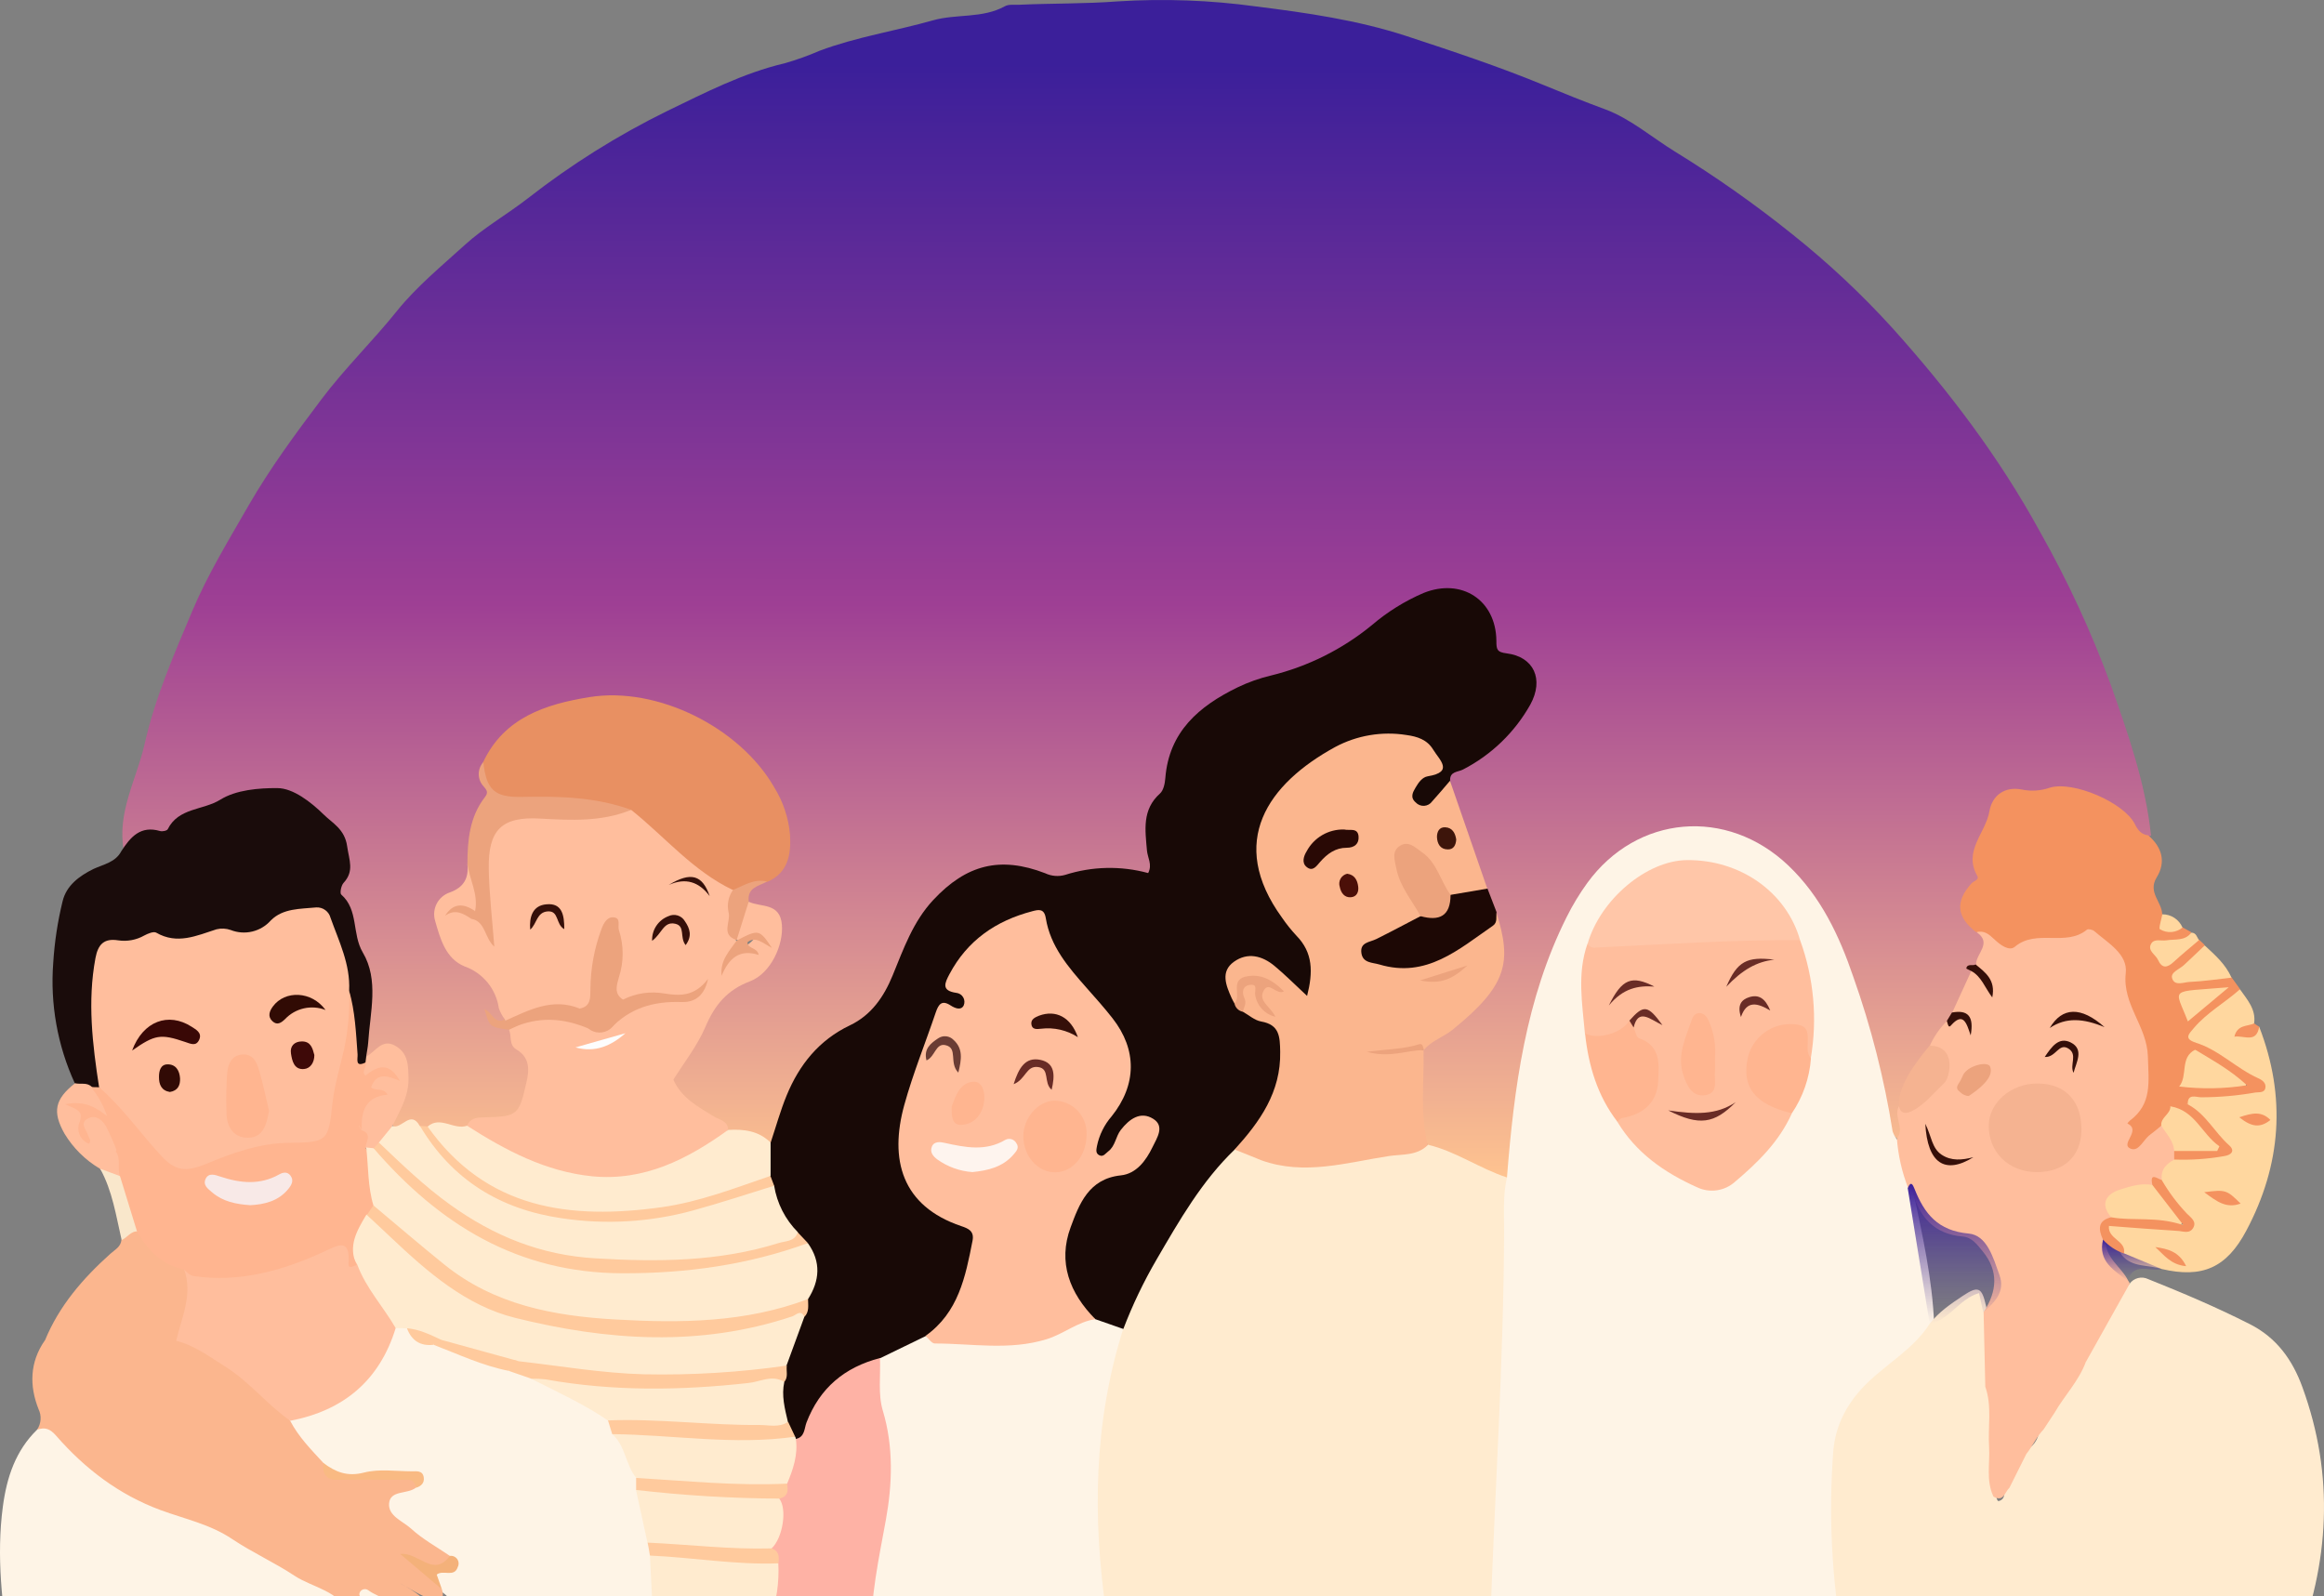 <svg width="380" height="261" viewBox="0 0 380 261" fill="none" xmlns="http://www.w3.org/2000/svg">
<rect x="0" y="0" width="380" height="261" fill="#808080" stroke="none"/>
<path d="M20.265 139.188C19.051 132.914 22.333 127.467 23.643 121.682C25.339 114.098 28.469 106.969 31.462 99.867C33.992 93.862 37.446 88.236 40.7 82.562C44.189 76.522 48.347 70.882 52.573 65.276C56.407 60.188 60.937 55.796 64.894 50.866C68.114 46.854 72.237 43.482 76.036 40.021C79.056 37.263 82.931 35.057 86.302 32.437C93.386 26.899 101.025 22.111 109.096 18.151C115.247 15.172 121.507 11.945 128.326 10.339C130.26 9.788 132.156 9.108 134 8.305C140.019 6.044 146.411 5.065 152.52 3.334C156.429 2.224 160.635 3.058 164.317 1.017C164.951 0.666 165.882 0.81 166.681 0.776C172.046 0.528 177.41 0.638 182.801 0.224C190.349 -0.251 197.924 0.029 205.416 1.059C213.614 2.086 221.964 3.279 229.941 5.885C237.525 8.381 245.061 10.877 252.466 13.931C255.672 15.255 259.099 16.641 262.422 17.861C266.559 19.378 270.11 22.474 273.943 24.832C280.58 28.91 286.954 33.4 293.028 38.277C298.888 42.941 304.364 48.069 309.403 53.611C318.594 63.835 326.881 74.736 333.534 86.905C338.093 94.959 341.983 103.374 345.166 112.064C347.965 120.028 350.833 128.101 351.716 136.637C350.068 137.327 349.406 136.058 348.799 135.031C347.352 132.597 345.138 131.894 342.56 130.894C338.568 129.384 334.748 130.411 330.88 130.039C329.653 129.922 328.301 130.204 327.867 131.252C326.44 134.7 323.378 137.706 324.309 141.953C324.449 142.499 324.46 143.07 324.34 143.62C324.22 144.171 323.974 144.686 323.62 145.125C321.262 148.365 321.345 148.799 324.061 151.812C326.371 153.757 325.171 155.729 324.116 157.701C324.454 158.624 322.296 157.466 323.158 158.852C322.834 161.389 321.22 163.375 320.241 165.636C319.936 166.179 319.6 166.704 319.235 167.208C318.263 168.587 317.339 170.056 316.422 171.497C314.408 174.407 312.409 177.33 311.747 180.915C311.34 181.887 311.747 182.846 311.747 183.811C311.747 184.776 312.037 186.1 310.416 186.293C308.955 185.521 309.079 184.025 308.755 182.715C306.052 171.807 303.977 160.707 298.592 150.64C294.193 142.422 287.843 136.968 278.252 136.106C270.454 135.417 264.835 139.099 260.512 145.235C254.472 153.819 252.038 163.727 250.073 173.793C249.061 179.208 248.348 184.675 247.936 190.168C247.936 190.976 247.696 191.765 247.247 192.436C246.884 192.73 246.443 192.908 245.978 192.949C245.514 192.989 245.048 192.89 244.64 192.664C240.972 190.802 237.022 189.541 233.492 187.382C231.327 182.639 232.499 177.661 232.43 172.772C232.483 172.407 232.578 172.048 232.712 171.704C233.312 170.228 234.574 169.429 235.85 168.636C237.293 167.7 238.663 166.653 239.945 165.505C245.158 161.038 246.764 155.639 244.385 149.137C243.903 147.882 243.461 146.607 242.896 145.38C240.683 139.505 238.435 133.659 237.07 127.488C237.318 125.888 238.649 125.343 239.828 124.661C243.509 122.524 246.679 119.609 249.115 116.118C251.928 112.119 251.115 109.286 246.55 107.727C244.82 107.134 244.33 106.073 244.096 104.452C243.172 97.999 238.683 95.565 232.671 98.247C229.728 99.589 226.981 101.326 224.508 103.411C220.03 107.022 214.836 109.64 209.27 111.092C205.506 112.133 201.824 113.443 198.68 115.918C195.129 118.676 192.406 121.958 191.985 126.674C191.989 127.369 191.813 128.053 191.475 128.66C190.216 130.373 189.341 132.338 188.912 134.421C188.482 136.503 188.507 138.654 188.986 140.726C189.351 142.567 188.234 143.546 186.318 143.277C182.451 142.697 178.505 142.932 174.734 143.966C173.502 144.319 172.182 144.201 171.032 143.635C163.979 140.188 155.829 143.049 150.837 151.737C149.602 154.07 148.52 156.482 147.597 158.955C145.804 163.313 143.212 166.829 138.785 169.049C132.959 171.98 130.208 177.406 128.381 183.39C127.988 184.659 128.167 186.203 126.775 187.038C124.286 186.424 121.79 185.831 119.349 185.018C117.281 183.446 114.833 182.384 112.813 180.701C111.468 179.585 110.269 178.426 109.965 176.613C109.841 174.944 111.034 173.896 111.847 172.676C112.661 171.456 113.737 170.297 114.281 168.932C116.053 164.499 118.673 161.038 123.293 159.142C125.175 158.369 126.354 156.432 127.002 154.37C128.009 151.164 127.361 149.82 124.127 148.724C123.334 148.455 122.583 148.262 122.369 147.345C122.038 145.014 123.796 144.352 125.382 143.553C128.381 141.787 129.16 139.043 128.526 135.865C126.857 127.446 121.631 121.689 114.102 118.187C106.166 114.491 97.865 113.36 89.446 116.884C85.454 118.566 81.931 120.841 80.194 125.088C81.311 129.66 78.711 133.569 77.912 137.795C77.723 138.923 77.638 140.065 77.656 141.208C77.834 142.352 77.616 143.523 77.038 144.526C76.46 145.529 75.557 146.304 74.478 146.724C72.492 147.669 72.072 149.344 72.761 151.344C73.678 153.998 74.829 156.694 77.546 157.77C81.807 159.438 82.607 162.927 83.062 166.774C82.552 167.574 81.752 167.333 80.993 167.312C81.904 167.801 83.007 167.429 83.82 168.112C85.434 171.207 88.764 173.696 87.268 177.895C86.447 181.687 84.572 184.176 80.214 183.783C79.176 183.691 78.135 183.932 77.243 184.473C75.105 185.679 72.851 183.976 70.686 184.735C70.23 184.822 69.762 184.822 69.307 184.735C67.735 183.501 65.749 185.514 64.205 184.087C64.439 181.584 66.225 179.578 66.273 176.971C66.383 172.531 65.191 171.552 61.219 173.165C61.018 173.269 60.79 173.309 60.566 173.279C60.342 173.25 60.132 173.152 59.965 173C59.399 170.152 60.054 167.326 60.213 164.506C60.358 161.92 60.351 159.348 59.227 157.101C57.627 153.881 57.593 150.206 55.841 147.055C55.609 146.587 55.499 146.068 55.522 145.545C55.545 145.023 55.7 144.516 55.972 144.07C57.655 140.802 56.552 137.864 54.311 135.617C50.781 132.121 47.195 129.046 41.211 130.735C36.805 131.976 32.551 133.114 28.8 135.727C28.517 135.92 28.242 136.21 27.924 136.244C25.172 136.599 22.546 137.608 20.265 139.188Z" fill="url(#paint0_linear_1_10874)"/>
<path d="M246.405 192.54C247.563 177.868 249.459 163.361 256.161 149.965C257.13 148.019 258.258 146.155 259.532 144.394C267.661 133.217 282.375 131.983 292.413 141.532C297.715 146.579 300.742 152.998 303.045 159.762C305.951 167.965 308.1 176.416 309.464 185.011C309.608 185.437 309.82 185.838 310.091 186.197C312.16 188.651 311.622 191.933 312.808 194.67C314.325 201.91 315.973 209.149 316.255 216.561C315.842 218.361 314.539 219.505 313.194 220.581C310.864 222.449 308.74 224.545 306.485 226.483C302.349 230.047 300.673 234.598 300.694 239.893C300.735 248.698 300.149 257.537 302.073 266.259C302.342 267.486 302.273 268.83 302.976 269.899C304.831 272.719 303.128 272.657 300.97 272.657C293.186 272.657 285.401 272.457 277.617 272.767L244.915 273.008C244.226 273.008 243.536 273.167 243.04 272.478C242.382 271.522 242.084 270.364 242.199 269.209C243.502 257.592 243.316 245.905 243.95 234.253C244.64 222.256 245.17 210.239 244.881 198.207C244.798 196.242 244.391 194.022 246.405 192.54Z" fill="#FEF4E6"/>
<path d="M246.405 192.54C245.715 195.477 245.95 198.469 245.936 201.427C245.86 222.635 244.433 243.795 243.688 264.983C243.598 267.493 243.24 269.995 242.999 272.505L183.862 272.891C180.201 272.891 181.166 269.713 180.353 267.762C178.064 257.385 178.45 246.836 178.829 236.363C178.971 229.969 180.299 223.656 182.745 217.747C186.609 207.482 192.15 197.929 199.141 189.478C199.89 188.449 201.005 187.745 202.258 187.514C203.45 187.348 204.485 187.844 205.546 188.265C210.148 190.037 215.176 190.383 219.977 189.258C224.41 188.341 228.906 187.403 233.477 187.189C238.083 188.279 241.957 191.099 246.405 192.54Z" fill="#FFEBCF"/>
<path d="M277.583 272.795H302.866C301.577 271.223 301.563 269.762 301.322 268.472C299.525 258.313 298.99 247.971 299.729 237.68C300.012 233.309 301.859 229.565 305.19 226.269C308.52 222.974 312.919 220.574 315.532 216.458C317.007 214.541 318.979 213.211 320.944 211.901C323.474 210.212 324.054 210.522 324.722 213.48C324.797 213.924 324.898 214.364 325.026 214.797C325.853 218.733 325.357 222.719 325.502 226.683C325.598 232.261 324.867 237.866 325.95 243.41C326.088 243.72 326.198 244.051 326.308 244.368C326.419 244.685 326.529 245.526 326.805 245.458C328.073 245.133 327.604 243.886 327.887 243.024C328.445 240.987 329.453 239.102 330.838 237.508C332.32 236.639 333.424 235.508 333.403 233.626C333.575 232.282 334.782 231.558 335.313 230.434C337.03 227.786 338.905 225.235 340.415 222.457C343.131 218.32 344.4 213.328 348.227 209.908C348.563 209.45 349.05 209.125 349.602 208.989C350.154 208.852 350.736 208.914 351.247 209.164C356.893 211.418 362.471 213.783 367.897 216.541C372.282 218.768 374.84 222.374 376.461 226.814C381.749 241.293 380.908 255.593 375.295 269.796C374.42 272.002 372.806 271.775 371.117 271.782C356.08 271.844 341.022 271.396 326.012 272.092C311.002 272.788 295.992 272.609 280.989 272.954C279.865 272.954 278.721 272.844 277.583 272.795Z" fill="#FFEBCF"/>
<path d="M106.593 272.292C102.148 272.791 97.676 273.021 93.203 272.981C73.126 273.243 53.041 273.333 32.971 273.967C24.145 274.243 15.313 274.091 6.495 274.581C3.447 274.753 2.151 273.988 1.62 270.616C0.365 262.529 -0.62 254.51 0.469 246.347C1.103 241.583 2.537 237.225 6.081 233.771C7.536 232.357 8.674 233.026 9.86 234.233C11.809 236.32 13.881 238.288 16.065 240.128C20.099 243.342 24.743 245.704 29.716 247.071C37.259 249.139 43.168 254.262 49.953 257.751C52.821 259.226 56.289 260.067 57.792 263.48C58.481 264.859 59.86 265.549 61.15 266.976C60.826 264.859 60.205 263.398 58.957 262.219C58.35 261.529 57.681 260.743 58.53 259.826C58.817 259.535 59.192 259.344 59.597 259.283C60.002 259.222 60.416 259.294 60.777 259.488C63.046 260.543 65.528 261.24 67.272 263.205C67.796 264.253 68.789 265.108 69.609 264.046C70.567 262.952 71.723 262.049 73.016 261.384C73.45 261.115 72.733 260.695 72.422 260.447C72.17 260.279 71.939 260.083 71.733 259.861C70.499 258.24 70.03 256.855 72.726 256.296C73.781 256.075 73.657 255.572 72.843 255.076C70.072 253.321 67.454 251.335 65.018 249.139C61.874 246.168 62.149 244.734 66.107 243.134C66.526 242.985 66.93 242.796 67.314 242.569C68.003 241.348 66.879 241.569 66.383 241.555C63.99 241.493 61.556 241.203 59.233 241.721C58.074 242.026 56.854 242.022 55.697 241.707C54.54 241.392 53.486 240.779 52.642 239.928C50.332 237.68 47.67 235.681 47.071 232.206C47.498 231.027 48.594 230.93 49.573 230.717C56.24 229.255 60.777 225.394 62.97 218.871C63.266 218.003 63.556 217.127 64.514 216.727C65.169 216.493 65.888 216.515 66.528 216.789C67.969 217.747 69.03 219.409 71.092 219.195C75.153 220.443 79.021 222.243 83.089 223.477C84.573 223.815 86.025 224.276 87.432 224.856C91.452 227.131 96.175 228.207 99.395 231.847C99.924 232.488 100.386 233.181 100.774 233.916C102.594 236.343 103.656 239.135 104.642 241.962C104.77 242.465 104.865 242.976 104.924 243.492C106.062 246.354 106.131 249.429 106.676 252.407C106.839 253.146 106.933 253.899 106.958 254.655C107.372 257.951 107.917 261.24 107.648 264.584C107.648 265.383 107.648 266.183 107.648 266.99C107.62 268.838 108.027 270.747 106.593 272.292Z" fill="#FEF4E6"/>
<path d="M348.24 209.887L341.049 222.732C337.443 224.297 337.194 227.938 335.974 230.971L334.161 233.729C333.002 234.922 332.347 236.487 331.327 237.763C330.408 239.601 329.488 241.44 328.569 243.278C327.804 243.968 327.611 245.712 325.928 244.712V244.671C324.715 242.065 325.398 239.286 325.239 236.59C325.025 233.309 325.749 229.978 324.618 226.758C324.531 222.691 324.439 218.625 324.343 214.562C326.549 211.176 326.859 207.832 324.136 204.55C323.267 203.502 322.44 202.33 320.923 202.199C316.276 201.813 313.842 199.021 312.691 194.774C312.601 194.443 312.408 194.174 312.001 194.257C310.988 191.663 310.368 188.932 310.16 186.155C311.622 184.432 309.243 182.301 310.739 180.577C311.249 180.65 311.767 180.618 312.264 180.484C312.76 180.35 313.224 180.117 313.628 179.798C315.545 178.364 317.282 177.006 320.123 177.902C322.012 178.502 323.143 176.482 323.626 174.834C324.108 173.186 322.626 173.745 321.881 173.793C319.247 173.958 316.8 173.793 315.579 170.925C316.268 169.425 317.224 168.063 318.399 166.905C319.723 166.602 321.24 164.899 322.143 167.408C321.985 165.568 320.151 166.264 319.234 165.533C320.272 163.272 321.311 161.006 322.35 158.735C324.418 158.487 324.618 160.486 325.577 161.493C325.039 160.072 323.577 159.197 323.108 157.666C323.108 155.922 325.811 154.219 323.191 152.426C323.34 152.175 323.575 151.986 323.853 151.894C324.131 151.803 324.432 151.816 324.701 151.93C330.031 155.301 335.202 151.93 340.414 151.516C341.793 151.399 342.855 151.406 343.896 152.281C346.82 154.736 349.033 157.542 348.867 161.644C348.819 162.913 348.867 164.285 349.764 165.25C351.494 167.181 351.598 169.429 351.963 171.862C352.618 176.282 353.087 180.357 349.35 183.742C349.122 183.949 349.391 185.162 349.653 185.942C351.067 185.493 351.722 183.728 353.425 183.811C355.252 184.576 355.941 186.121 356.265 187.948C356.294 188.453 356.223 188.959 356.059 189.437C355.369 190.644 354.487 191.733 353.804 192.947C353.047 193.247 352.347 193.676 351.736 194.215C350.536 194.597 349.307 194.879 348.061 195.056C345.813 195.484 344.882 196.684 345.489 198.945C345.006 200.152 344 201.193 344.317 202.654C344.11 205.702 346.882 207.129 347.999 209.453C348.107 209.58 348.189 209.728 348.24 209.887Z" fill="#FFBE9D"/>
<path d="M47.45 232.342C48.829 234.983 50.897 237.072 52.89 239.237C53.896 241.588 55.93 241.892 58.054 241.554C60.681 241.14 63.308 241.319 65.935 241.34C67.052 241.34 68.692 241.147 68.003 243.271C66.624 244.388 63.797 243.615 63.618 245.856C63.453 247.925 65.893 248.745 67.245 249.993C69.127 251.717 71.437 252.972 73.56 254.426C74.415 255.916 73.326 256.212 72.271 256.398C71.606 256.544 70.918 256.553 70.249 256.424C69.58 256.295 68.945 256.03 68.382 255.647C70.002 256.398 70.83 258.405 72.25 259.88C72.836 261.755 71.74 261.811 70.458 261.452C68.61 260.928 67.079 259.721 65.369 258.908C66.598 259.502 67.755 260.236 68.817 261.094C69.665 261.783 70.32 262.728 69.658 263.769C68.92 264.941 67.831 264.989 66.79 263.996C65.149 261.749 62.267 261.549 60.184 260.018C60.069 259.94 59.938 259.89 59.8 259.87C59.663 259.85 59.523 259.861 59.39 259.903C59.258 259.944 59.136 260.016 59.035 260.111C58.934 260.206 58.855 260.323 58.805 260.452C58.523 261.3 59.647 261.3 59.826 261.99C60.178 264.61 59.778 264.906 57.123 264.017C55.482 260.08 51.2 259.666 48.16 257.674C44.913 255.516 41.265 253.882 37.956 251.668C34.391 249.262 30.227 248.393 26.283 246.945C19.505 244.45 13.907 240.196 9.205 234.804C8.184 233.632 7.371 233.335 6.061 233.79C6.391 233.304 6.588 232.738 6.632 232.152C6.676 231.565 6.564 230.977 6.309 230.446C4.792 226.647 4.847 222.745 7.329 219.194C9.639 219.036 11.721 218.015 13.872 217.326C18.779 215.672 24.137 215.999 28.806 218.236C36.136 221.476 42.748 225.703 47.45 232.342Z" fill="#FBB68E"/>
<path d="M19.836 139.189C21.319 136.893 22.966 134.948 26.166 135.893C26.538 136.003 27.296 135.851 27.427 135.596C29.172 132.066 33.219 132.508 36.018 130.77C38.597 129.157 42.341 128.853 45.347 128.874C47.939 128.874 50.863 131.177 52.931 133.197C54.31 134.576 56.378 135.562 56.764 138.396C57.089 140.678 57.964 142.436 56.172 144.38C55.779 144.808 55.537 146.063 55.799 146.283C58.661 148.8 57.523 152.709 59.316 155.743C61.991 160.252 60.515 165.506 60.205 170.47C60.15 171.249 59.977 172.021 59.867 172.8C59.982 172.963 60.049 173.155 60.058 173.354C60.068 173.553 60.021 173.751 59.922 173.924C57.426 175.365 57.668 173.173 57.516 171.952C57.102 168.719 56.827 165.471 56.378 162.245C55.983 158.938 55.172 155.695 53.965 152.592C52.986 149.958 51.207 148.455 48.78 149.834C43.692 152.806 38.066 152.923 32.557 153.895C30.73 154.219 29.027 154.653 27.172 154.061C24.035 153.054 21.139 154.826 18.099 155.102C16.575 155.24 16.396 157.17 16.237 158.48C15.706 162.803 15.706 167.175 16.237 171.497C16.499 173.566 16.851 175.572 16.568 177.647C16.431 177.887 16.228 178.083 15.984 178.212C15.74 178.342 15.465 178.399 15.189 178.378C14.086 178.234 12.983 178.109 12.231 177.137C9.396 170.962 8.183 164.165 8.708 157.391C8.92 154.02 9.43 150.674 10.232 147.393C10.845 144.815 12.928 143.256 15.293 142.091C16.941 141.333 18.892 141.009 19.836 139.189Z" fill="#1A0C0B"/>
<path d="M353.397 184.079C352.777 184.582 352.177 185.113 351.529 185.582C350.46 186.354 349.743 188.374 348.399 187.843C346.53 187.099 350.247 184.879 347.847 183.707C347.966 183.545 348.1 183.395 348.247 183.258C351.956 180.501 351.308 176.881 351.205 172.785C351.081 167.794 347.006 164.277 347.585 159.12C347.937 156.01 344.669 154.197 342.449 152.267C342.166 152.018 341.442 151.853 341.235 152.025C337.788 154.873 332.961 151.846 329.452 154.818C328.528 155.604 327.059 154.514 326.129 153.632C325.198 152.749 324.419 152.094 323.123 152.432C319.896 149.922 319.675 147.426 322.364 144.455C322.723 144.062 323.674 143.876 323.309 143.234C320.965 139.146 324.688 136.216 325.288 132.685C325.736 130.017 327.852 128.549 330.61 129.114C332.142 129.423 333.728 129.313 335.202 128.797C339.029 127.659 347.289 131.244 349.061 134.74C349.571 135.761 350.116 136.457 351.253 136.595C353.528 138.532 354.204 140.966 352.632 143.49C351.157 145.91 353.473 147.454 353.542 149.467C353.977 151.212 355.259 151.646 356.845 151.632L358.279 152.425C357.865 154.618 356.004 154.232 354.521 154.494C353.97 154.604 353.335 154.569 353.142 155.245C353.113 155.416 353.128 155.591 353.186 155.754C353.244 155.917 353.343 156.062 353.473 156.176C354.066 156.865 354.673 156.555 355.314 156.217C356.776 155.445 357.507 153.459 359.541 153.632L360.458 154.487C360.458 156.948 357.886 157.493 356.886 159.313C359.513 160.754 362.326 158.155 364.863 159.796L366.242 161.699C366.132 163.464 364.56 163.898 363.484 164.836C361.733 166.387 359.037 167.311 359.348 170.4C359.441 170.861 359.4 171.34 359.23 171.779C358.175 173.716 357.955 175.916 357.162 177.984C357.057 178.593 356.869 179.184 356.603 179.742C356.307 180.266 355.866 180.701 355.583 181.231C354.99 182.328 354.556 183.493 353.397 184.079Z" fill="#F4925F"/>
<path d="M181.222 268.279C182.367 269.658 180.988 272.505 183.87 272.891L145.307 273.664C140.874 272.974 136.413 273.477 131.973 273.36C125.988 273.209 126.043 274.505 124.623 267.589C123.796 266.141 125.83 265.486 125.574 264.19C125.657 261.529 126.485 258.957 126.429 256.289C126.588 255.144 125.788 254.22 125.781 253.076C127.16 250.47 127.374 247.67 127.16 244.802C127.583 243.96 127.853 243.05 127.96 242.113C128.781 239.887 129.341 237.573 129.629 235.218C130.649 233.426 131.38 231.502 132.304 229.668C134.276 225.773 137.578 223.463 141.543 221.946C142.632 221.532 143.777 221.188 144.514 222.587C145.424 230.172 146.921 237.756 146.341 245.457C146.048 248.655 145.434 251.815 144.507 254.889C143.356 259.026 143.584 263.08 143.639 267.189C143.687 270.464 145.114 271.699 148.465 271.512C157.304 271.016 166.143 271.312 174.975 271.333C177.713 271.354 179.891 270.864 181.222 268.279Z" fill="#FEB2A5"/>
<path d="M358.968 170.478C357.044 169.843 357.913 169.057 358.74 168.085C360.898 165.548 363.829 163.948 366.256 161.77C367.442 163.466 368.91 165.038 368.572 167.354C368.455 167.899 367.959 168.147 367.442 168.513C368.379 168.713 368.821 168.126 369.407 167.906C373.84 179.344 373.026 190.465 367.297 201.242C364.07 207.323 360.092 209.068 353.452 207.509C351.28 206.772 348.626 207.323 346.943 205.241C346.695 204.862 346.488 204.455 346.254 204.069C345.475 202.883 343.496 201.918 344.392 200.38C345.171 199.063 347.15 199.925 348.529 199.76C351.473 199.429 354.369 200.49 357.623 200.208C356.506 197.45 353.038 196.257 353.487 192.968C353.252 191.3 354.176 190.328 355.555 189.597C357.851 187.894 360.995 189.514 363.463 187.577C361.347 185.232 359.402 182.881 357.348 180.62C357.148 178.241 358.989 178.551 360.354 178.448C363.036 178.248 365.794 178.696 368.627 177.31C365.525 174.601 361.629 173.367 358.968 170.478Z" fill="#FFD79F"/>
<path d="M28.806 219.243C22.739 216.009 16.713 216.967 10.632 219.298C9.68 219.663 8.342 221.449 7.356 219.18C9.673 213.527 13.562 209.045 18.036 205.032C18.795 204.343 19.739 203.915 19.857 202.757C20.463 201.64 21.105 200.578 22.656 200.889C25.015 203.518 27.701 205.835 30.647 207.783C32.405 211.975 31.371 215.726 28.806 219.243Z" fill="#FBB68E"/>
<path d="M12.273 177.137C13.19 177.35 14.252 176.937 15.031 177.757C16.934 178.791 18.326 180.143 17.989 182.584C16.072 183.376 15.231 180.956 13.611 181.308C14.19 182.287 12.652 183.328 13.3 184.28C13.238 184.969 13.941 184.569 13.486 184.597C13.335 184.597 13.314 184.521 13.314 184.335C13.259 181.804 14.693 181.742 16.41 182.611C18.547 183.673 19.085 185.865 19.857 187.872C20.361 189.371 20.361 190.993 19.857 192.491C18.326 192.981 17.251 192.264 16.341 191.112C13.959 189.707 11.964 187.731 10.536 185.362C8.536 181.798 8.963 179.729 12.273 177.137Z" fill="#FFBE9D"/>
<path d="M364.87 159.872C362.637 160.113 360.403 160.458 358.162 160.562C357.148 160.562 355.604 161.348 355.17 159.989C354.852 159.01 356.307 158.521 357.045 157.859C358.21 156.804 359.327 155.687 360.492 154.598C362.161 156.156 363.926 157.673 364.87 159.872Z" fill="#FFD79F"/>
<path d="M16.375 191.113L19.822 192.396C20.907 193.598 21.717 195.024 22.193 196.572C22.669 198.12 22.802 199.754 22.58 201.359C21.387 201.269 20.822 202.372 19.891 202.779C18.967 198.787 18.388 194.74 16.375 191.113Z" fill="#F9E7CB"/>
<path d="M359.548 153.742C358.169 154.928 356.748 156.072 355.411 157.307C354.356 158.279 353.515 158.41 352.853 156.955C352.453 156.079 351.102 155.479 351.729 154.335C352.225 153.432 353.384 153.907 354.246 153.763C355.659 153.535 357.252 153.914 358.3 152.508C359.1 152.515 359.217 153.225 359.548 153.742Z" fill="#FFD79F"/>
<path d="M347.295 204.95L353.452 207.508C351.577 208.087 348.826 206.211 347.937 209.479C345.71 207.728 342.972 206.28 343.883 202.661C345.627 202.488 346.309 203.943 347.295 204.95Z" fill="url(#paint1_linear_1_10874)"/>
<path d="M356.866 151.675C356.357 152.101 355.728 152.357 355.067 152.408C354.405 152.459 353.745 152.301 353.177 151.957C352.929 151.82 353.412 150.358 353.563 149.51C354.266 149.506 354.954 149.709 355.541 150.094C356.128 150.479 356.589 151.029 356.866 151.675Z" fill="#FFD79F"/>
<path d="M369.407 167.905C368.924 170.663 366.966 169.284 365.346 169.518C365.835 167.519 367.476 167.871 368.572 167.354L369.407 167.905Z" fill="#F4925F"/>
<path d="M143.86 222.083C138.096 223.58 134.035 226.972 131.87 232.619C131.504 233.57 131.615 234.997 130.132 235.301L129.67 235.094C128.719 234.273 128.505 233.06 128.022 231.984C127.261 230.21 127.05 228.247 127.416 226.351C127.682 225.361 127.853 224.347 127.926 223.325C128.55 220.486 129.511 217.731 130.787 215.12C131.153 214.21 131.434 213.268 131.628 212.307C132.58 209.59 133.435 206.881 131.628 204.171C130.973 203.261 130.174 202.468 129.477 201.592C127.655 199.359 126.361 196.743 125.692 193.939C125.457 193.249 125.279 192.541 125.161 191.822C125.099 190.099 124.63 188.306 126.016 186.831C126.871 184.266 127.595 181.639 128.622 179.136C130.691 174.103 133.917 170.076 138.964 167.67C142.467 166.002 144.522 163.009 145.956 159.507C147.735 155.17 149.279 150.73 152.588 147.179C158.008 141.367 163.551 139.967 170.894 142.794C171.916 143.28 173.081 143.376 174.169 143.063C178.568 141.655 183.281 141.552 187.738 142.766C188.462 141.387 187.634 140.243 187.538 139.057C187.255 135.734 186.711 132.403 189.668 129.763C190.254 129.239 190.475 128.108 190.544 127.232C191.144 119.648 196.06 115.47 202.327 112.416C204.089 111.563 205.938 110.906 207.843 110.457C213.879 108.976 219.507 106.164 224.315 102.225C226.851 100.056 229.701 98.282 232.767 96.965C238.973 94.469 244.599 98.102 244.675 104.769C244.675 106.148 244.73 106.645 246.343 106.838C250.79 107.389 252.5 111.064 250.225 115.215C247.68 119.752 243.859 123.442 239.235 125.826C238.421 126.267 237.022 126.115 237.111 127.639C237.07 129.446 235.787 130.507 234.629 131.583C234.187 132.055 233.576 132.333 232.93 132.355C232.283 132.377 231.655 132.141 231.182 131.7C229.961 130.687 230.347 129.459 231.016 128.287C231.388 127.702 231.854 127.183 232.395 126.75C234.753 124.681 234.608 123.302 231.85 121.806C229.976 120.898 227.862 120.606 225.811 120.972C218.123 121.91 212.456 125.998 208.346 132.431C205.588 136.72 205.899 141.091 208.008 145.531C209.346 148.351 211.297 150.764 213.207 153.191C214.889 155.329 215.276 157.728 215.076 160.307C214.993 161.334 214.986 162.52 213.828 162.927C212.669 163.333 211.876 162.506 211.104 161.823C210.166 160.982 209.325 160.038 208.346 159.224C206.685 157.845 204.761 156.735 202.734 158.066C200.562 159.493 201.803 161.513 202.458 163.32C202.617 163.697 202.85 164.038 203.142 164.325C203.435 164.611 203.781 164.837 204.161 164.988C210.828 168.263 211.352 169.263 209.642 176.709C208.56 181.439 206.243 185.424 201.9 187.961C196.501 193.146 192.84 199.565 189.124 205.943C187.006 209.575 185.187 213.372 183.684 217.299C181.726 218.319 180.34 216.871 178.775 216.182C171.528 209.638 171.666 199.152 179.057 192.946C180.048 192.162 181.211 191.624 182.45 191.374C185.125 190.685 186.752 188.858 187.828 186.445C188.158 185.7 188.386 184.852 187.628 184.231C186.869 183.611 185.883 183.887 185.083 184.404C183.842 185.197 183.553 186.658 182.76 187.768C181.967 188.878 181.015 189.837 179.609 189.216C177.989 188.527 178.726 187.072 178.975 185.9C179.292 184.411 180.223 183.211 181.084 181.991C184.904 176.613 184.766 171.648 180.74 166.581C176.996 161.837 172.335 157.721 170.398 151.709C169.901 150.185 168.695 150.082 167.302 150.488C162.837 151.77 159.031 154.71 156.663 158.707C155.891 159.955 155.974 160.844 157.077 162.016C158.849 163.94 158.532 164.823 155.932 165.319C155.315 165.398 154.733 165.651 154.254 166.05C153.775 166.448 153.42 166.974 153.23 167.567C150.801 173.144 149.053 178.994 148.024 184.99C147.052 191.195 149.644 196.104 155.319 198.703C160.145 200.937 160.517 201.579 159.118 206.929C157.89 211.638 156.443 216.251 151.864 218.953C149.141 219.932 146.997 222.27 143.86 222.083Z" fill="#180906"/>
<path d="M201.871 187.975C206.008 183.417 209.456 178.591 209.325 171.986C209.283 169.504 209.221 167.56 206.194 167.036C205.14 166.849 204.195 165.988 203.202 165.429C202.823 164.574 203.071 163.643 202.864 162.754C202.595 161.596 202.988 160.596 204.195 160.417C205.691 160.196 205.684 161.389 205.726 162.485C205.766 163.016 205.939 163.528 206.229 163.974C205.932 161.83 205.932 161.83 207.78 160.899C207.167 160.644 206.498 160.699 205.87 160.486C203.74 159.796 202.54 160.313 202.795 162.809C202.864 163.464 202.954 164.25 201.851 164.098C201.692 163.795 201.513 163.505 201.375 163.188C200.458 161.12 199.527 158.872 201.761 157.273C203.995 155.673 206.388 156.273 208.408 157.962C210.145 159.403 211.738 161.016 213.724 162.857C214.716 158.962 214.696 155.783 211.986 153.012C211.129 152.089 210.341 151.105 209.628 150.068C200.624 137.657 207.291 128.184 218.309 122.158C221.878 120.244 225.976 119.554 229.974 120.193C231.712 120.434 233.325 120.923 234.325 122.557C235.38 124.295 237.772 126.232 233.456 126.943C232.532 127.101 231.953 127.963 231.478 128.756C231.002 129.549 230.533 130.397 231.478 131.21C231.653 131.402 231.869 131.552 232.11 131.649C232.351 131.746 232.611 131.788 232.87 131.772C233.13 131.755 233.382 131.681 233.609 131.554C233.835 131.427 234.031 131.251 234.18 131.038C235.18 129.942 236.125 128.804 237.09 127.68C239.131 133.568 241.167 139.454 243.199 145.338C241.661 147.103 239.6 147.061 237.531 146.979C235.463 146.544 235.366 144.552 234.442 143.2C233.256 141.47 231.912 138.588 229.788 139.753C227.665 140.918 229.83 143.387 230.423 145.207C230.94 146.786 232.588 147.875 232.491 149.757C231.112 152.35 228.23 152.591 226.079 153.984C225.355 154.453 224.073 154.535 224.217 155.673C224.362 156.811 225.555 156.749 226.41 156.983C230.547 158.114 234.277 157.155 237.731 154.728C240.151 153.025 242.626 151.398 244.667 149.213C247.239 157.341 246.487 161.12 237.497 168.401C236.007 169.607 234.049 170.166 232.801 171.717C230.464 170.497 228.285 173.034 225.955 171.924C228.265 173.041 230.45 170.545 232.767 171.772C232.877 176.936 232.16 182.114 233.456 187.244C231.691 189.023 229.237 188.72 227.12 189.037C220.225 190.092 213.268 192.277 206.222 189.726C204.774 189.14 203.333 188.54 201.871 187.975Z" fill="#FBB68E"/>
<path d="M86.026 177.219C86.556 175.06 86.715 172.971 84.467 171.634C83.13 170.848 83.73 169.414 83.206 168.366C83.572 167.718 84.148 167.214 84.84 166.938C88.618 165.27 92.334 165.656 96.002 167.283C97.209 167.745 98.422 168.042 99.657 167.345C102.525 164.167 105.951 162.615 110.337 163.381C110.953 163.515 111.593 163.502 112.204 163.343C112.815 163.184 113.38 162.883 113.853 162.464C110.35 164.829 105.696 162.002 101.78 163.843C99.629 162.891 100.105 161.085 100.401 159.423C100.891 156.927 101.249 154.473 99.781 151.336C97.885 154.831 97.767 158.182 97.395 161.436C97.195 163.16 97.305 164.967 95.092 165.518C90.955 164.546 87.087 165.794 83.288 167.269C83.116 167.25 82.952 167.182 82.817 167.074C82.681 166.965 82.579 166.82 82.523 166.656C82.114 166.113 81.791 165.511 81.565 164.87C81.348 163.329 80.712 161.878 79.728 160.673C78.743 159.468 77.447 158.557 75.98 158.037C72.85 156.762 71.974 153.466 71.154 150.598C70.867 149.666 70.954 148.659 71.396 147.79C71.839 146.921 72.603 146.259 73.525 145.944C75.821 145.123 76.683 143.607 76.421 141.297C78.593 143.524 79.317 147.612 77.91 149.702C76.828 149.405 75.925 148.536 74.698 148.681C75.952 148.619 76.856 149.433 77.883 149.957C78.37 150.11 78.807 150.394 79.145 150.776C79.484 151.159 79.713 151.626 79.807 152.129C79.607 148.536 78.724 144.965 78.883 141.311C79.124 135.712 81.889 132.809 87.46 132.947C92.589 133.065 97.678 133.306 102.683 131.906C105.841 132.596 107.351 135.436 109.682 137.208C112.577 139.422 115.149 142.076 118.507 143.676C118.941 143.831 119.326 144.097 119.625 144.448C119.924 144.799 120.126 145.222 120.21 145.675C120.21 148.33 119.479 150.984 120.279 153.632C121.313 155.645 118.714 156.148 118.81 157.369C119.92 155.521 122.471 154.914 123.712 152.99C122.809 152.301 121.568 154.749 120.162 153.445C120.196 151.177 120.162 148.888 122.423 147.454C124.416 148.419 127.546 147.544 127.849 151.225C128.118 154.5 126.063 159.161 122.623 160.471C118.893 161.885 116.873 164.332 115.356 167.89C114.039 170.972 111.909 173.688 110.081 176.564C108.052 179.06 105.451 181.031 102.497 182.307C98.216 184.32 94.224 182.534 90.728 179.887C89.299 178.773 87.715 177.874 86.026 177.219Z" fill="#FFBE9D"/>
<path d="M119.844 145.538C113.301 142.435 108.723 136.836 103.207 132.438C97.002 132.327 90.879 131.059 84.591 131.259C80.455 131.41 78.572 128.866 79 124.626C82.447 117.304 89.252 115.146 96.382 113.994C107.489 112.202 120.947 118.945 126.574 128.714C128.045 131.069 128.939 133.739 129.18 136.506C129.359 139.705 128.904 142.711 125.429 144.221C123.416 143.917 122.037 146.337 119.844 145.538Z" fill="#E89062"/>
<path d="M126.581 193.898C127.047 196.768 128.4 199.42 130.449 201.482C130.449 203.551 128.746 203.757 127.408 204.178C118.514 206.901 109.163 207.803 99.912 206.832C97.078 206.57 94.203 206.633 91.383 206.053C79.138 203.557 69.844 196.401 61.777 187.32C61.419 185.404 62.425 184.493 64.156 184.121C65.652 184.755 67.128 181.405 68.638 184.121C71.788 186.107 73.464 189.554 76.449 191.809C84.344 197.745 93.176 199.345 102.725 198.662C109.94 198.126 117.027 196.463 123.727 193.732C124.623 193.353 125.698 192.871 126.581 193.898Z" fill="#FFEBCF"/>
<path d="M86.026 177.22C87.998 175.993 89.142 177.469 90.431 178.537C93.479 181.075 96.788 182.888 100.946 181.985C103.704 181.405 105.434 179.075 107.765 177.751C108.53 177.317 109.061 176.476 110.088 176.517C111.398 179.53 114.136 180.985 116.742 182.578C117.673 183.143 119.003 183.267 119.058 184.743C117.038 188.073 113.543 189.569 110.288 190.948C106.865 192.467 103.17 193.28 99.426 193.338C95.681 193.396 91.963 192.698 88.494 191.286C85.078 189.958 81.77 188.368 78.6 186.528C77.607 185.949 76.594 185.37 76.373 184.081C77.014 182.584 78.338 182.764 79.6 182.702C84.55 182.571 84.888 182.274 86.026 177.22Z" fill="#FFBE9D"/>
<path d="M76.366 184.08C82.675 188.113 89.232 191.595 96.844 192.353C105.352 193.174 112.419 189.554 119.059 184.769C121.623 184.617 124.05 184.907 126.002 186.838C126.002 188.676 126.002 190.496 126.002 192.298C122.554 195.256 118.114 195.884 113.991 196.973C104.835 199.407 95.513 199.779 86.288 197.152C79.559 195.235 74.257 191.202 70.209 185.514C69.95 185.13 69.851 184.66 69.933 184.204C72.029 182.418 74.229 184.852 76.366 184.08Z" fill="#FFEBCF"/>
<path d="M237.18 146.332L243.22 145.305C243.707 146.587 244.201 147.87 244.702 149.152C244.599 149.917 244.895 150.834 244.116 151.372C238.525 155.226 233.236 160.018 225.542 157.715C224.397 157.377 222.846 157.495 222.605 155.861C222.343 154.075 223.949 154.096 225.025 153.565C227.465 152.358 229.851 151.069 232.278 149.814C234.14 149 236.18 148.407 237.18 146.332Z" fill="#1D0805"/>
<path d="M79.028 124.619C79.518 129.121 80.814 130.404 85.282 130.314C91.37 130.183 97.396 130.314 103.208 132.431C98.382 134.396 93.41 134.148 88.35 133.858C82.007 133.486 79.8 135.713 79.918 142.132C79.993 146.269 80.49 150.337 80.828 154.811C79.194 153.356 79.407 150.674 77.084 150.254C76.532 149.475 76.525 148.951 77.684 148.978C78.242 146.22 76.773 143.849 76.429 141.263C76.429 137.374 76.794 133.548 79.304 130.328C79.89 129.576 79.58 129.183 79.104 128.625C78.588 128.09 78.293 127.38 78.279 126.637C78.265 125.894 78.533 125.173 79.028 124.619Z" fill="#ECA37D"/>
<path d="M69.906 184.197C79.497 197.773 93.217 199.49 108.179 197.407C114.336 196.546 120.127 194.291 125.974 192.291C126.174 192.829 126.374 193.367 126.581 193.898C122.127 195.277 117.714 196.739 113.226 197.966C106.265 199.86 98.986 200.285 91.852 199.214C81.813 197.759 73.926 192.96 68.665 184.107L69.906 184.197Z" fill="#FFCA9D"/>
<path d="M64.156 184.128C63.425 185.032 62.688 185.928 61.957 186.824C61.911 187.06 61.807 187.281 61.654 187.466C61.501 187.652 61.304 187.796 61.081 187.886C60.858 187.958 60.622 187.977 60.391 187.941C60.16 187.905 59.941 187.815 59.75 187.679C59.399 186.624 59.75 185.314 58.675 184.508C58.213 182.308 58.633 180.447 60.681 179.185C61.04 178.964 61.06 178.868 60.943 178.695C59.261 176.165 61.577 175.937 62.922 175.145C61.736 174.972 60.998 176.324 59.764 176.158C58.102 175.338 59.578 174.524 59.764 173.704C59.805 173.4 59.84 173.097 59.881 172.793C61.391 171.994 62.439 169.774 64.618 171.001C66.797 172.228 66.762 174.317 66.79 176.42C66.831 179.316 65.363 181.674 64.156 184.128Z" fill="#FFBE9D"/>
<path d="M119.845 145.538C121.637 144.793 123.326 143.635 125.429 144.159C124.05 144.904 122.141 145.131 122.43 147.407C121.764 149.53 121.097 151.656 120.431 153.784L120.5 153.729C117.742 152.909 119.569 150.675 119.121 149.144C118.984 148.526 118.978 147.886 119.103 147.265C119.227 146.644 119.48 146.056 119.845 145.538Z" fill="#ECA37D"/>
<path d="M323.04 157.715C324.626 159.018 326.349 160.238 325.757 163.1C324.536 161.486 323.971 159.652 322.309 158.777C322.026 158.632 321.489 158.411 321.509 158.349C321.709 157.501 322.537 158.004 323.04 157.715Z" fill="#350F09"/>
<path d="M319.165 165.574C321.792 165.084 322.799 166.194 322.227 169.311C321.537 167.242 321.006 165.408 318.965 167.725C318.559 168.187 318.462 167.304 318.331 166.946C318.614 166.491 318.89 166.036 319.165 165.574Z" fill="#350F09"/>
<path d="M84.716 167.705L83.206 168.395C80.055 167.926 80.055 167.926 79.207 165.023C80.49 165.492 80.882 167.63 82.551 166.664V166.954C83.151 167.568 84.254 166.754 84.716 167.705Z" fill="#ECA37D"/>
<path d="M294.338 153.742C296.59 159.937 297.189 166.612 296.075 173.11C294.8 172.972 294.8 171.896 294.744 171.041C294.565 168.325 292.924 168.187 290.897 168.793C288.36 169.559 286.705 171.193 286.581 173.93C286.457 176.667 287.27 179.149 290.084 180.39C291.111 180.845 292.324 180.976 292.986 182.066C290.918 186.692 287.401 190.119 283.63 193.304C282.799 194.032 281.772 194.499 280.677 194.647C279.582 194.795 278.468 194.619 277.473 194.139C272.171 191.767 267.517 188.54 264.449 183.424C264.339 181.942 265.697 182.045 266.517 181.583C270.999 179.122 271.654 174.261 267.896 170.683C267.265 170.192 266.824 169.497 266.648 168.718C266.648 166.856 267.572 165.842 269.627 165.608C269.017 165.556 268.407 165.701 267.887 166.023C267.367 166.345 266.964 166.825 266.738 167.394C265.097 170.393 260.808 171.317 259.154 169.028C258.719 164.119 257.857 159.203 259.56 154.356C260.848 153.867 262.21 153.601 263.587 153.57C272.419 153.742 281.203 152.446 290.042 152.749C291.552 152.784 293.028 152.742 294.338 153.742Z" fill="#FFBE9D"/>
<path d="M294.337 153.743C283.208 153.653 272.115 154.432 261.014 154.942C260.745 155.001 260.465 154.978 260.21 154.876C259.954 154.774 259.735 154.598 259.58 154.37C261.649 147.096 269.267 140.691 275.845 140.649C284.574 140.567 292.116 145.903 294.337 153.743Z" fill="#FFC6A8"/>
<path d="M311.933 194.298C312.443 193.043 312.767 193.698 313.05 194.415C314.656 198.469 316.862 201.261 321.889 201.716C324.929 201.992 325.922 205.722 326.929 208.487C327.935 211.252 326.122 212.968 324.288 214.603C324.081 213.617 323.867 212.631 323.599 211.459C320.392 212.341 318.807 215.83 315.525 216.457C314.316 209.066 313.119 201.68 311.933 194.298Z" fill="url(#paint2_linear_1_10874)"/>
<path d="M267.117 168.028C267.406 168.635 267.558 169.635 267.999 169.78C271.626 171.014 271.26 174.13 271.129 176.805C270.964 180.301 268.682 182.231 265.255 182.824C264.959 182.88 264.717 183.21 264.448 183.41C261.18 179.163 259.739 174.247 259.174 169.007C261.373 170.055 265.165 168.952 266.42 166.891C267.186 166.946 266.744 167.739 267.117 168.028Z" fill="#FFB590"/>
<path d="M292.986 182.052C286.905 180.577 284.712 177.75 285.808 172.841C286.263 171.078 287.371 169.554 288.907 168.578C290.443 167.601 292.293 167.244 294.082 167.58C295.234 167.828 295.509 168.435 295.585 169.456C295.675 170.676 295.22 171.979 296.109 173.082C295.87 176.294 294.793 179.387 292.986 182.052Z" fill="#FFB590"/>
<path d="M179.105 215.72L183.656 217.312C178.83 232.591 178.616 248.146 180.898 263.845C181.105 265.314 181.132 266.803 181.25 268.278C181.629 271.546 180.284 272.477 176.961 272.463C167.308 272.463 157.725 271.96 148.1 272.746C145.018 272.994 142.584 271.857 142.46 267.644C142.315 261.108 143.694 254.923 144.845 248.566C145.9 242.768 146.142 236.618 144.342 230.64C143.549 227.992 144.004 224.966 143.887 222.111L151.354 218.484C159.91 219.133 168.522 220.298 176.499 215.727C176.895 215.497 177.344 215.376 177.801 215.375C178.259 215.374 178.708 215.493 179.105 215.72Z" fill="#FEF4E6"/>
<path d="M335.974 230.964C335.326 226.648 337.532 223.069 341.049 222.725C339.911 225.807 337.574 228.206 335.974 230.964Z" fill="#FFBE9D"/>
<path d="M28.807 219.244C29.71 215.397 31.564 211.66 30.103 207.557C30.741 207.287 31.457 207.268 32.109 207.502C38.825 209.026 44.982 206.971 51.07 204.544C56.213 202.476 56.206 202.476 58.875 206.613C60.943 209.371 62.322 212.666 64.632 215.286C64.869 215.537 65.007 215.866 65.02 216.211C65.033 216.556 64.919 216.894 64.701 217.162C62.067 225.759 56.165 230.655 47.464 232.33C43.706 229.717 40.852 226.021 36.956 223.553C34.336 221.919 31.875 220.023 28.807 219.244Z" fill="#FFBE9D"/>
<path d="M64.7 217.174C62.687 213.685 59.874 210.7 58.433 206.832C56.475 203.598 57.054 200.806 59.86 198.379C61.839 198.379 62.804 199.965 63.997 201.137C67.927 204.983 72.272 208.38 76.952 211.265C82.778 214.782 89.26 216.092 95.906 216.822C104.814 217.822 113.688 218.112 122.547 216.264C124.802 215.795 126.905 214.885 129.146 214.437C129.987 214.264 131.393 213.347 131.517 215.347L128.608 223.29C127.188 224.669 125.305 224.813 123.52 225.006C110.767 226.432 97.872 225.932 85.267 223.524C80.958 222.331 76.566 221.4 72.409 219.697C70.34 219.098 68.217 218.677 66.528 217.202L64.7 217.174Z" fill="#FFEBCF"/>
<path d="M128.242 225.978C127.753 228.212 128.325 230.35 128.828 232.494C128.518 233.783 127.449 233.914 126.422 233.976C117.983 234.514 109.606 233.115 101.173 233.204C100.485 233.12 99.851 232.789 99.388 232.273C95.43 229.564 91.066 227.599 86.805 225.434C87.977 224.344 89.376 224.655 90.728 224.827C102.113 226.288 113.64 226.276 125.022 224.793C126.319 224.634 127.615 224.455 128.242 225.978Z" fill="#FFEBCF"/>
<path d="M127.263 255.64C127.429 258.734 126.979 261.829 125.939 264.748C119.722 266.802 113.009 266.802 106.792 264.748L106.275 254.406C106.64 254.039 107.089 253.766 107.583 253.611C108.076 253.456 108.6 253.424 109.109 253.516C114.749 254.206 120.423 254.461 126.07 255.04C126.518 255.119 126.933 255.328 127.263 255.64Z" fill="#FFEBCF"/>
<path d="M130.132 235.301C130.504 237.901 129.684 240.272 128.705 242.61C127.726 243.582 126.478 243.637 125.195 243.72C118.99 244.127 112.847 243.079 106.662 242.975C105.614 242.975 104.594 242.748 104.035 241.672C102.27 239.542 102.298 236.418 100.105 234.515C101.595 232.985 103.505 233.322 105.27 233.536C107.993 233.867 110.73 233.902 113.454 234.122C117.66 234.467 121.838 234.812 126.05 234.122C127.425 233.951 128.817 234.234 130.015 234.929C130.085 235.041 130.126 235.169 130.132 235.301Z" fill="#FFEBCF"/>
<path d="M127.416 245.057C128.739 246.726 128.015 251.449 126.175 253.2C121.652 254.986 116.97 254.138 112.385 253.669C110.248 253.448 107.731 254.076 105.87 252.255C105.249 249.387 104.624 246.517 103.994 243.644C105.704 242.182 107.772 242.92 109.51 243.154C114.385 243.844 119.252 243.644 124.127 243.761C125.361 243.789 126.692 243.699 127.416 245.057Z" fill="#FFEBCF"/>
<path d="M128.243 225.979C126.236 224.731 124.271 225.979 122.334 226.158C111.254 227.385 100.222 227.537 89.239 225.565C88.454 225.472 87.664 225.433 86.874 225.448L83.227 224.186C82.654 222.552 83.392 222.221 84.819 222.593C91.645 223.372 98.43 224.551 105.324 224.731C113.128 224.89 120.931 224.413 128.656 223.304C128.518 224.186 128.932 225.151 128.243 225.979Z" fill="#FFCA9D"/>
<path d="M130.015 234.934C120.024 236.375 110.075 234.617 100.105 234.514C99.878 233.769 99.644 233.025 99.416 232.273C107.69 231.949 115.963 233.087 124.203 233.018C125.754 233.018 127.409 233.507 128.863 232.494L130.015 234.934Z" fill="#FFCA9D"/>
<path d="M127.414 245.056C119.594 245.016 111.782 244.544 104.014 243.643V241.678C112.232 242.16 120.43 243.008 128.683 242.609C128.931 243.781 128.828 244.753 127.414 245.056Z" fill="#FFCA9D"/>
<path d="M105.89 252.256C112.653 252.559 119.39 253.393 126.174 253.2C127.401 253.628 127.436 254.579 127.263 255.641C120.224 255.91 113.274 254.676 106.269 254.373C106.179 253.662 106.021 252.959 105.89 252.256Z" fill="#FFCA9D"/>
<path d="M68.003 243.292C67.755 241.582 66.397 241.996 65.362 241.996C62.087 241.955 58.819 241.9 55.551 241.996C53.483 242.079 52.635 241.245 52.89 239.238C54.869 240.721 56.792 241.5 59.509 240.803C61.984 240.162 64.735 240.59 67.362 240.597C68.113 240.597 69.085 240.431 69.279 241.534C69.444 242.499 68.865 243.03 68.003 243.292Z" fill="#F9BA83"/>
<path d="M84.805 222.58C83.874 222.705 83.226 223.125 83.213 224.173C78.91 223.332 74.939 221.457 70.905 219.905C70.705 218.602 71.533 218.981 72.209 219.112L84.805 222.58Z" fill="#FFCA9D"/>
<path d="M72.251 259.88L65.439 254.109C68.465 253.771 70.83 258.067 73.561 254.426C73.786 254.395 74.016 254.426 74.226 254.516C74.436 254.606 74.617 254.751 74.75 254.936C74.883 255.121 74.964 255.339 74.983 255.566C75.001 255.793 74.958 256.021 74.857 256.226C74.291 258.032 72.444 256.626 71.409 257.487L72.251 259.88Z" fill="#F4B17A"/>
<path d="M72.188 219.113C71.698 219.285 71.105 219.285 70.885 219.906C68.72 220.154 67.299 219.216 66.541 217.203C68.582 217.369 70.374 218.265 72.188 219.113Z" fill="#FFCA9D"/>
<path d="M333.017 191.664C328.439 191.664 325.116 188.389 325.185 183.983C325.247 180.26 328.866 177.164 333.148 177.178C337.712 177.178 340.394 180.053 340.339 184.824C340.284 189.064 337.457 191.705 333.017 191.664Z" fill="#F5B391"/>
<path d="M345.2 199.056C343.29 196.801 344.448 195.229 346.613 194.54C348.275 194.016 350.06 193.416 351.929 193.767C354.459 194.581 355.163 197.146 356.755 198.849C357.293 199.421 356.755 200.524 356.066 200.359C352.515 199.476 348.647 200.952 345.2 199.056Z" fill="#FFD79F"/>
<path d="M345.199 199.055C348.861 199.71 352.604 198.849 357.017 200.345L351.936 193.767C351.474 191.623 352.694 192.719 353.473 192.967C354.629 194.963 356.018 196.815 357.61 198.483C358.231 199.104 359.217 199.738 358.617 200.779C358.017 201.82 356.955 201.331 356.1 201.282C352.342 201.055 348.599 200.752 344.834 200.469C344.613 202.655 347.702 202.834 347.295 204.978C345.97 204.522 344.783 203.734 343.848 202.689C343.103 201.014 342.972 199.593 345.199 199.055Z" fill="#F4925F"/>
<path d="M353.397 184.079C353.239 182.7 354.935 182.211 354.886 180.887C357.079 179.687 358.12 181.576 359.389 182.659C360.161 183.3 360.609 184.3 361.285 185.093C361.96 185.886 363.753 186.741 362.953 188.085C362.347 189.106 360.699 188.947 359.451 188.899C358.203 188.85 356.693 189.271 355.5 188.209C355.41 186.52 354.204 185.403 353.397 184.079Z" fill="#FFD79F"/>
<path d="M355.5 188.217H362.533L362.898 187.445C360.03 185.48 358.934 181.577 354.887 180.909C355.004 180.157 355.576 180.012 356.183 179.971C356.983 179.523 357.238 180.405 357.769 180.612C360.678 182.157 362.119 185.183 364.491 187.286C365.484 188.169 364.898 188.865 363.671 189.051C360.977 189.53 358.241 189.717 355.507 189.61C355.5 189.134 355.5 188.665 355.5 188.217Z" fill="#F4925F"/>
<path d="M322.675 189.229C318.034 192.118 315.159 190.25 314.808 183.762C315.835 185.83 315.876 187.761 317.476 188.822C319.075 189.884 320.841 189.705 322.675 189.229Z" fill="#350F09"/>
<path d="M335.154 168.105C337.188 164.658 340.263 164.527 344.117 167.96C340.656 166.533 337.843 166.299 335.154 168.105Z" fill="#350F09"/>
<path d="M339.05 175.433C338.361 174.137 339.781 172.448 338.202 171.462C336.623 170.476 336.175 172.951 334.334 172.841C335.485 171.131 336.644 169.511 338.581 170.462C340.836 171.593 339.477 173.737 339.05 175.433Z" fill="#350F09"/>
<path d="M16.203 177.791C15.12 170.772 14.279 163.767 15.61 156.659C16.037 154.397 17.023 153.418 19.291 153.763C20.776 153.994 22.295 153.714 23.601 152.97C24.18 152.66 25.104 152.28 25.524 152.501C28.972 154.507 32.143 153.004 35.398 151.963C36.169 151.775 36.979 151.816 37.728 152.08C38.85 152.522 40.081 152.609 41.254 152.327C42.427 152.046 43.485 151.411 44.285 150.508C46.285 148.502 49.111 148.647 51.704 148.385C52.231 148.353 52.753 148.506 53.181 148.817C53.608 149.127 53.915 149.577 54.048 150.088C55.427 153.956 57.295 157.672 57.089 161.968C57.724 165.93 57.569 169.979 56.633 173.882C55.866 176.649 55.371 179.485 55.158 182.348C54.931 185.872 53.924 187.175 50.332 187.478C43.946 188.086 37.684 189.633 31.75 192.07C29.592 192.911 27.917 191.925 26.524 190.408C22.884 186.396 18.747 182.748 16.203 177.791Z" fill="#FFBE9D"/>
<path d="M16.203 177.792C20.057 181.115 22.939 185.314 26.38 189.017C28.641 191.45 30.337 191.712 33.688 190.327C37.935 188.568 42.527 186.879 47.36 186.879C53.566 186.824 53.71 186.527 54.352 180.474C54.676 177.44 55.613 174.482 56.275 171.511C56.928 168.388 57.201 165.198 57.089 162.01C58.068 165.409 58.206 168.905 58.468 172.407C58.523 173.145 58.006 174.593 59.764 173.745C60.067 174.434 58.985 175.186 59.764 175.882C60.66 177.64 59.157 179.054 59.074 180.667C59.019 182.046 58.095 183.425 59.074 184.804C60.895 185.362 59.867 186.624 59.764 187.658C61.501 190.471 61.198 193.684 61.55 196.773C61.55 197.876 60.722 198.297 59.874 198.683C58.371 201.22 56.84 203.757 58.316 206.867C57.151 207.329 56.937 207.315 56.992 206.495C57.247 202.447 55.324 203.585 53.069 204.633C46.278 207.777 39.224 209.77 31.626 208.66C31.04 208.577 30.53 207.97 29.985 207.57C26.421 206.777 24.118 204.433 22.401 201.365C21.482 198.386 20.563 195.399 19.643 192.402C19.106 191.085 19.836 189.561 18.954 188.306C19.864 186.114 17.313 184.769 17.575 182.735C17.009 180.914 16.085 179.224 14.858 177.764L16.203 177.792Z" fill="#FFB590"/>
<path d="M356.32 177.668C357.775 175.916 356.389 172.924 358.94 171.648C362.167 171.828 364.139 174.303 366.587 175.882C367.876 176.716 367.352 178.019 366.228 178.171C362.932 178.612 359.533 179.426 356.32 177.668Z" fill="#FFD79F"/>
<path d="M356.321 177.668C360.008 178.114 363.739 178.047 367.408 177.468C364.539 174.827 361.664 173.331 358.941 171.649C358.941 171.256 358.941 170.87 358.941 170.477C362.83 171.656 365.656 174.724 369.283 176.337C369.897 176.606 370.552 177.096 370.421 177.868C370.269 178.771 369.386 178.557 368.759 178.654C365.841 179.168 362.883 179.429 359.92 179.433C359.093 179.433 357.665 178.743 357.721 180.598L356.135 179.957C356.231 179.198 356.28 178.433 356.321 177.668Z" fill="#F4925F"/>
<path d="M364.429 161.438L357.741 167.029C355.576 161.362 354.431 162.286 364.429 161.438Z" fill="#FFD79F"/>
<path d="M360.416 194.953C363.919 194.505 364.091 194.567 366.366 196.814C364.043 197.649 362.54 196.532 360.416 194.953Z" fill="#F4925F"/>
<path d="M366.146 182.701C368.317 181.97 369.779 181.673 371.241 183.142C369.558 184.473 368.179 184.321 366.146 182.701Z" fill="#F4925F"/>
<path d="M352.412 203.924C354.398 204.213 356.294 204.613 357.459 207.047C354.922 206.833 353.784 205.144 352.412 203.924Z" fill="#F4925F"/>
<path d="M17.754 182.701C18.023 184.604 21.153 185.803 19.133 188.272C18.616 186.885 18.019 185.529 17.347 184.211C16.775 183.211 15.768 182.28 14.514 182.832C12.831 183.611 14.169 184.748 14.431 185.727C14.534 186.134 15.01 186.472 14.541 187.031C14.199 186.899 13.887 186.7 13.624 186.444C13.361 186.188 13.153 185.882 13.012 185.543C12.872 185.205 12.802 184.841 12.806 184.474C12.81 184.108 12.889 183.746 13.038 183.411C13.728 181.529 12.287 181.342 10.632 180.563C14.031 179.894 15.913 181.239 17.754 182.701Z" fill="#FFB590"/>
<path d="M179.105 215.719C176.181 216.14 173.927 218.139 171.107 219.001C165.005 220.87 158.931 219.691 152.85 219.691C152.339 219.691 151.836 218.884 151.326 218.45C156.697 214.651 157.869 208.797 159.02 202.888C159.331 201.309 158.331 200.889 157.207 200.51C147.382 197.207 145.417 189.561 147.858 180.701C149.285 175.537 151.305 170.586 153.015 165.532C153.47 164.216 153.994 163.464 155.449 164.422C156.138 164.864 157.131 165.284 157.573 164.422C157.666 164.208 157.708 163.974 157.693 163.74C157.679 163.506 157.61 163.279 157.49 163.077C157.371 162.875 157.206 162.704 157.008 162.578C156.81 162.453 156.585 162.376 156.352 162.354C153.891 161.995 154.463 160.775 155.242 159.307C158.165 153.791 162.826 150.571 168.776 149.013C169.797 148.744 170.735 148.516 170.997 150.13C171.748 154.77 174.692 158.169 177.671 161.54C179.112 163.174 180.573 164.795 181.911 166.512C185.944 171.662 185.882 177.391 181.773 182.535C180.566 183.923 179.737 185.6 179.367 187.403C179.27 187.968 179.098 188.589 179.753 188.913C180.408 189.237 180.773 188.602 181.201 188.285C182.38 187.403 182.421 185.844 183.269 184.762C184.648 182.997 186.475 181.646 188.564 182.956C190.495 184.162 189.178 186.072 188.461 187.561C187.379 189.802 185.793 191.939 183.269 192.201C177.995 192.753 176.45 196.931 175.058 200.696C172.941 206.398 174.892 211.479 179.105 215.719Z" fill="#FFBE9D"/>
<path d="M61.06 197.117C60.122 194.021 60.246 190.801 59.881 187.637L61.108 187.768C63.825 188.898 65.369 191.422 67.486 193.284C74.663 199.489 82.309 204.929 91.935 206.349C104.262 208.162 116.521 207.797 128.477 203.736C129.663 203.336 130.814 202.743 132.11 203.302C134.275 206.349 134.048 209.403 132.11 212.458C128.139 215.595 123.257 216.353 118.569 216.595C109.571 217.05 100.532 217.153 91.528 215.843C82.709 214.561 75.304 210.507 68.63 204.908C65.879 202.55 62.597 200.661 61.06 197.117Z" fill="#FFEBCF"/>
<path d="M61.06 197.117C64.914 200.337 68.727 203.619 72.636 206.77C80.793 213.361 90.494 215.188 100.608 215.767C111.309 216.381 121.913 216.291 132.124 212.424C132.124 213.437 132.359 214.492 131.531 215.34C130.945 214.044 130.118 215.071 129.552 215.257C114.46 220.297 99.216 219.236 84.199 215.492C76.187 213.499 69.899 208.004 63.963 202.392C62.653 201.144 61.315 199.916 59.991 198.682C60.35 198.144 60.674 197.627 61.06 197.117Z" fill="#FFCA9D"/>
<path d="M132.104 203.275C122.299 206.846 112.233 208.239 101.767 208.212C84.654 208.163 71.823 200.221 61.088 187.769L61.957 186.838C65.694 190.389 69.389 193.967 73.595 196.987C80.731 202.117 88.446 205.261 97.403 205.771C107.552 206.378 117.549 206.329 127.34 203.261C128.45 202.91 129.953 203.054 130.442 201.517L132.104 203.275Z" fill="#FFCA9D"/>
<path d="M201.851 164.085C203.099 162.871 200.913 160.099 204.009 159.631C205.912 159.341 207.725 159.879 209.938 162.106C208.745 162.795 207.539 160.451 206.677 161.899C205.601 163.705 207.773 164.581 208.538 166.27C207.697 166.07 206.933 165.625 206.345 164.99C205.757 164.355 205.371 163.56 205.236 162.706C205.084 162.078 205.787 160.83 204.333 161.058C203.105 161.251 203.064 162.333 203.471 163.202C203.878 164.071 203.402 164.719 203.202 165.443C202.867 165.376 202.56 165.212 202.319 164.97C202.078 164.728 201.915 164.42 201.851 164.085Z" fill="#ECA37D"/>
<path d="M237.18 146.331C237.18 149.827 235.339 150.661 232.277 149.813C230.898 147.255 228.885 144.987 228.313 142.008C228.051 140.63 227.499 139.195 228.913 138.306C230.326 137.417 231.443 138.623 232.539 139.382C234.98 141.085 235.545 144.091 237.18 146.331Z" fill="#ECA37D"/>
<path d="M219.798 135.644C220.639 135.865 222.038 135.272 222.142 136.802C222.225 137.961 221.487 138.636 220.197 138.629C218.357 138.629 217.019 139.615 215.847 140.953C215.288 141.58 214.654 142.621 213.634 141.76C212.793 141.07 213.192 139.96 213.634 139.236C214.221 138.12 215.111 137.191 216.2 136.556C217.29 135.921 218.537 135.605 219.798 135.644Z" fill="#290905"/>
<path d="M220.274 142.877C221.488 143.029 221.957 143.932 222.081 144.987C222.184 145.821 221.874 146.655 220.867 146.724C219.861 146.793 219.268 146.035 219.068 145.035C218.993 144.814 218.966 144.58 218.988 144.349C219.009 144.117 219.079 143.892 219.193 143.689C219.306 143.485 219.461 143.308 219.648 143.168C219.834 143.029 220.047 142.929 220.274 142.877Z" fill="#4B0F08"/>
<path d="M238.11 137.272C238.055 138.209 237.669 138.926 236.731 138.899C235.511 138.899 235 137.982 234.959 136.865C234.959 135.996 235.345 135.238 236.29 135.279C237.482 135.327 237.951 136.237 238.11 137.272Z" fill="#3D150B"/>
<path d="M232.194 160.32L239.937 157.879C237.607 160.016 235.676 161.05 232.194 160.32Z" fill="#ECA37D"/>
<path d="M232.787 171.718C229.995 171.718 227.271 173.055 223.493 171.993C226.941 171.559 229.581 171.552 232.077 170.752C232.615 170.58 232.705 171.249 232.822 171.663L232.787 171.718Z" fill="#ECA37D"/>
<path d="M94.789 164.925C96.623 164.574 96.513 163.181 96.54 161.781C96.558 158.392 97.177 155.033 98.367 151.86C98.726 150.936 99.298 149.791 100.512 150.033C101.525 150.226 100.973 151.412 101.201 152.101C102.016 154.601 102.016 157.296 101.201 159.796C100.856 161.057 100.318 162.498 101.89 163.471C101.89 164.371 101.703 165.261 101.34 166.085C100.976 166.909 100.445 167.648 99.781 168.255C99.27 168.648 98.642 168.858 97.998 168.85C97.354 168.843 96.731 168.619 96.23 168.214C95.534 167.207 94.699 166.277 94.789 164.925Z" fill="#ECA37D"/>
<path d="M94.789 164.926C95.775 165.794 96.533 166.766 96.25 168.201C92.465 166.594 88.666 166.201 84.716 167.704C83.978 167.518 83.047 167.849 82.578 166.925C86.474 165.181 90.321 163.098 94.789 164.926Z" fill="#ECA37D"/>
<path d="M99.802 168.222C100.422 166.595 100.533 164.733 101.912 163.437C103.976 162.41 106.313 162.065 108.586 162.451C110.999 162.83 113.502 163.071 115.77 160.072C115.081 163.389 113.012 163.92 111.399 163.857C106.828 163.699 102.946 164.857 99.802 168.222Z" fill="#ECA37D"/>
<path d="M120.431 153.812C124.051 151.923 124.161 151.937 126.216 155.005C124.644 154.177 123.541 153.047 122.217 154.088C122.272 155.225 123.837 154.874 124.051 156.156C120.886 155.122 119.135 156.77 117.99 159.569C117.715 157.004 119.314 155.467 120.5 153.743L120.431 153.812Z" fill="#ECA37D"/>
<path d="M112.109 154.55C111.081 153.261 112.109 151.434 110.399 151.055C108.496 150.62 108.213 152.703 106.627 153.847C106.593 152.979 106.833 152.122 107.313 151.398C107.794 150.674 108.489 150.12 109.302 149.814C109.771 149.588 110.307 149.548 110.804 149.7C111.301 149.852 111.722 150.185 111.984 150.634C112.798 151.82 113.225 153.054 112.109 154.55Z" fill="#350F09"/>
<path d="M92.266 151.936C90.846 151.164 91.425 148.916 89.577 149.033C87.729 149.151 87.784 151.102 86.695 152.012C86.523 149.999 87.053 148.054 89.363 147.875C91.921 147.634 92.273 149.654 92.266 151.936Z" fill="#350F09"/>
<path d="M102.263 168.953C99.933 171.022 97.32 172.173 94.1 171.277L102.263 168.953Z" fill="#FDFDFD"/>
<path d="M116.039 146.531C114.287 144.194 112.115 143.477 109.344 144.711C112.943 142.525 114.853 143.042 116.039 146.531Z" fill="#350F09"/>
<path d="M77.683 148.985C77.448 149.091 77.257 149.278 77.147 149.512C77.037 149.746 77.015 150.012 77.084 150.261C75.705 149.33 74.381 148.592 72.774 149.751C74.078 147.668 75.739 147.648 77.683 148.985Z" fill="#ECA37D"/>
<path d="M59.164 184.77C57.626 182.702 58.419 180.523 58.888 178.379C59.135 177.508 59.441 176.656 59.805 175.827C61.694 174.393 63.542 173.497 65.39 176.751C63.321 175.883 61.536 175.331 60.688 177.806C61.377 178.496 62.687 177.758 63.37 179.006C59.757 179.309 59.005 181.736 59.164 184.77Z" fill="#FFB590"/>
<path d="M280.41 173.103C280.41 174.165 280.458 174.627 280.41 175.082C280.224 176.557 281.1 178.722 278.852 179.081C276.604 179.439 275.756 177.391 275.198 175.633C274.184 172.462 275.694 169.531 276.652 166.67C277.087 165.36 278.638 165.16 279.41 166.96C280.26 168.889 280.604 171.003 280.41 173.103Z" fill="#FFB590"/>
<path d="M283.802 180.232C280.32 183.769 277.845 184.162 272.771 181.577C277.169 182.218 280.617 182.37 283.802 180.232Z" fill="#692C26"/>
<path d="M290.118 156.929C287.291 157.232 284.912 158.556 282.265 161.362C284.064 157.191 285.629 156.377 290.118 156.929Z" fill="#692C26"/>
<path d="M270.509 161.326C267.834 161.14 265.414 161.575 263.062 164.422C265.234 160.009 266.827 159.451 270.509 161.326Z" fill="#692C26"/>
<path d="M284.664 166.306C284.016 164.348 284.747 163.452 286.043 163.052C287.539 162.597 288.622 163.196 289.456 165.244C287.381 164.017 285.622 163.514 284.664 166.306Z" fill="#692C26"/>
<path d="M267.116 168.029C266.889 167.65 266.654 167.271 266.427 166.892C268.75 164.279 269.412 164.299 271.832 167.636C269.812 166.692 267.875 164.775 267.116 168.029Z" fill="#692C26"/>
<path d="M43.995 181.653C43.596 183.721 43.127 186.031 40.548 186.052C38.169 186.052 37.018 184.245 37.032 181.853C36.959 179.68 37.001 177.505 37.156 175.337C37.307 174.027 37.845 172.579 39.59 172.434C41.334 172.29 41.962 173.655 42.348 174.965C43.01 177.144 43.437 179.384 43.995 181.653Z" fill="#FFB590"/>
<path d="M21.602 171.787C23.38 166.961 27.545 165.471 31.316 167.885C32.006 168.346 33.081 168.85 32.578 170.001C32.075 171.153 31.199 170.691 30.261 170.38C26.262 169.022 25.338 169.174 21.602 171.787Z" fill="#390806"/>
<path d="M53.234 165.16C52.106 164.719 50.871 164.625 49.689 164.892C48.507 165.159 47.431 165.773 46.602 166.657C46.002 167.229 45.326 167.739 44.533 166.981C43.74 166.222 44.037 165.367 44.63 164.567C46.595 161.913 50.946 162.016 53.234 165.16Z" fill="#310B04"/>
<path d="M51.4 172.524C51.4 173.744 50.766 174.723 49.697 174.813C48.063 174.944 47.753 173.434 47.574 172.255C47.395 171.076 48.125 170.304 49.359 170.297C50.849 170.29 51.118 171.462 51.4 172.524Z" fill="#3E0908"/>
<path d="M27.772 178.564C26.393 178.336 25.98 177.343 25.994 176.082C25.994 175.103 26.262 174.068 27.372 174.048C28.751 174.013 29.358 175.068 29.441 176.33C29.489 177.454 29.089 178.357 27.772 178.564Z" fill="#310A05"/>
<path d="M40.927 197.077C38.576 196.918 36.473 196.491 34.721 195.008C34.032 194.422 33.129 193.815 33.625 192.767C34.122 191.719 35.183 192.119 36.032 192.402C39.286 193.484 42.492 193.822 45.643 192.05C46.249 191.713 46.953 191.54 47.484 192.223C48.104 193.029 47.663 193.774 47.166 194.395C45.539 196.422 43.236 196.953 40.927 197.077Z" fill="#F8E9E7"/>
<path d="M167.328 185.775C167.328 182.803 169.734 180.052 172.389 179.977C173.101 179.982 173.805 180.13 174.459 180.411C175.113 180.693 175.703 181.104 176.196 181.618C176.688 182.132 177.072 182.74 177.326 183.406C177.579 184.071 177.696 184.781 177.67 185.492C177.67 188.94 175.478 191.629 172.61 191.698C169.741 191.767 167.314 189.085 167.328 185.775Z" fill="#FFB590"/>
<path d="M159.007 191.664C156.936 191.517 154.946 190.801 153.257 189.595C152.615 189.099 152.009 188.458 152.36 187.527C152.712 186.596 153.739 186.72 154.429 186.879C157.814 187.63 161.144 188.32 164.405 186.382C164.719 186.221 165.084 186.19 165.42 186.297C165.756 186.405 166.036 186.641 166.198 186.955C166.701 187.699 166.198 188.237 165.75 188.761C163.978 190.85 161.544 191.402 159.007 191.664Z" fill="#FEF4EE"/>
<path d="M155.615 180.978C156.208 179.24 156.945 177.11 159.062 176.889C160.62 176.724 161.089 178.626 160.931 179.992C160.689 182.06 159.469 183.777 157.297 183.935C155.601 184.08 155.587 182.439 155.615 180.978Z" fill="#FFB590"/>
<path d="M176.244 169.601C174.462 168.453 172.335 167.965 170.232 168.222C169.542 168.298 168.735 168.402 168.639 167.464C168.549 166.678 169.225 166.361 169.908 166.085C172.624 165.085 175.085 166.292 176.244 169.601Z" fill="#350F09"/>
<path d="M156.697 175.4C155.118 173.787 156.697 171.374 154.587 170.905C152.981 170.546 152.891 172.822 151.491 173.401C151.002 171.518 152.181 170.601 153.401 169.788C153.786 169.527 154.25 169.411 154.712 169.46C155.174 169.51 155.604 169.721 155.925 170.057C157.476 171.484 157.242 173.187 156.697 175.4Z" fill="#6A3C34"/>
<path d="M165.743 177.288C166.571 174.64 167.653 172.8 170.101 173.31C172.548 173.82 172.507 175.854 171.955 178.205C170.576 177.033 171.728 174.758 169.749 174.489C167.77 174.22 167.75 176.495 165.743 177.288Z" fill="#692C26"/>
<rect x="316" y="172" width="8" height="6" fill="#FFBE9D"/>
<path d="M315 180C311 183.5 310.5 181.5 310.5 180.5C310.5 177.5 313 174 315.5 171C320.064 171 318.759 176.241 318 177C317 178 317 178 315 180Z" fill="#F5B391"/>
<path d="M320.581 176.659C321.081 175.659 320.964 175.692 321.41 175.224C322.509 174.07 325.112 173.569 325.415 174.444C326.105 176.272 323.41 178.224 321.91 179.224C321.41 179.224 320.853 178.931 320.581 178.659C320.309 178.387 320.156 178.308 320.081 178.159C319.805 177.607 320.302 177.217 320.581 176.659Z" fill="#ECA37D"/>
<defs>
<linearGradient id="paint0_linear_1_10874" x1="186" y1="10.5" x2="185.858" y2="192.958" gradientUnits="userSpaceOnUse">
<stop stop-color="#3B1F9A"/>
<stop offset="0.484" stop-color="#9E3F94"/>
<stop offset="1" stop-color="#FFC490"/>
</linearGradient>
<linearGradient id="paint1_linear_1_10874" x1="348.578" y1="202.646" x2="348.578" y2="209.479" gradientUnits="userSpaceOnUse">
<stop stop-color="#3B1F9A"/>
<stop offset="1" stop-color="#523F94" stop-opacity="0"/>
</linearGradient>
<linearGradient id="paint2_linear_1_10874" x1="319.575" y1="193.59" x2="319.575" y2="216.457" gradientUnits="userSpaceOnUse">
<stop stop-color="#3B1F9A"/>
<stop offset="1" stop-color="#523F94" stop-opacity="0"/>
</linearGradient>
</defs>
</svg>
